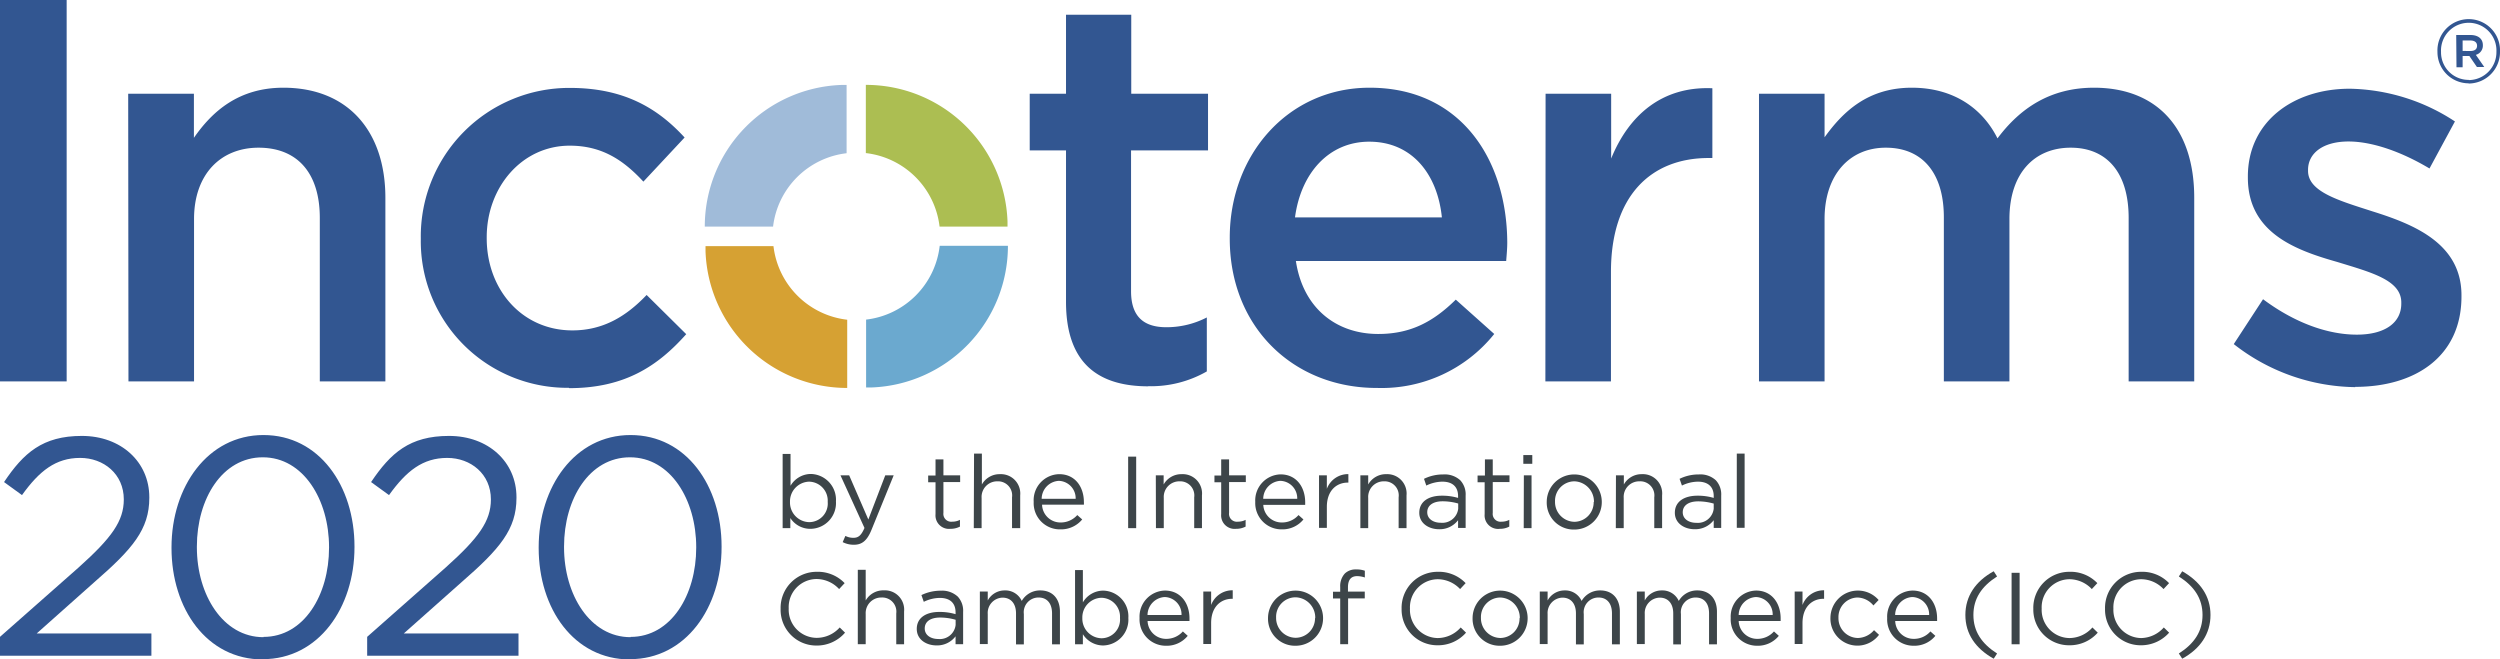 <svg xmlns="http://www.w3.org/2000/svg" viewBox="0 0 370.54 97.74"><defs><style>.cls-1{fill:#6ba9cf;}.cls-2{fill:#d6a133;}.cls-3{fill:#a0bbd9;}.cls-4{fill:#acbe52;}.cls-5{fill:#325691;}.cls-6{fill:#3d4549;}</style></defs><title>slide6_logo</title><g id="Capa_2" data-name="Capa 2"><g id="Capa_1-2" data-name="Capa 1"><path class="cls-1" d="M128.37,57.43l.78,0a21,21,0,0,0,20.24-21H139.28a12.43,12.43,0,0,1-10.91,10.94Z"/><path class="cls-2" d="M114.57,36.48h-10c0,.26,0,.52,0,.78a21,21,0,0,0,21,20.24V47.39a12.44,12.44,0,0,1-10.93-10.91"/><path class="cls-3" d="M125.48,22.69V12.59l-.78,0a21,21,0,0,0-20.24,21h10.12a12.43,12.43,0,0,1,10.9-10.88"/><path class="cls-4" d="M139.28,33.59h10.05c0-.25,0-.51,0-.77a21,21,0,0,0-21-20.24V22.69a12.43,12.43,0,0,1,10.93,10.9"/><path class="cls-5" d="M93.46,94.44c-6,0-9.86-6.29-9.86-13.31V81c0-7.07,3.76-13.22,9.77-13.22s9.82,6.29,9.82,13.31v.09c0,7-3.72,13.22-9.73,13.22m-.09,3.3c8.26,0,13.58-7.62,13.58-16.61V81c0-9-5.23-16.52-13.49-16.52S79.84,72.14,79.84,81.13v.09c0,9,5.23,16.52,13.53,16.52m-38.95-.55H76.85v-3.3h-17l8.58-7.62c5.64-4.91,8.12-7.8,8.12-12.48V73.7c0-5.23-4.17-9.09-10-9.09S57.9,67.14,55,71.45l2.66,1.93c2.57-3.58,5-5.51,8.63-5.51,3.49,0,6.47,2.39,6.47,6.15,0,3.21-1.79,5.69-6.7,10.09L54.42,94.39ZM39.05,94.44c-6,0-9.87-6.29-9.87-13.31V81c0-7.07,3.76-13.22,9.77-13.22s9.82,6.29,9.82,13.31v.09c0,7-3.71,13.22-9.72,13.22m-.1,3.3c8.26,0,13.59-7.62,13.59-16.61V81c0-9-5.23-16.52-13.49-16.52S25.42,72.14,25.42,81.13v.09c0,9,5.23,16.52,13.53,16.52M0,97.19H22.44v-3.3h-17L14,86.27c5.65-4.91,8.13-7.8,8.13-12.48V73.7c0-5.23-4.18-9.09-10-9.09S3.49,67.14.6,71.45l2.66,1.93c2.57-3.58,5-5.51,8.62-5.51,3.49,0,6.47,2.39,6.47,6.15,0,3.21-1.79,5.69-6.7,10.09L0,94.39Z"/><path class="cls-6" d="M117.14,76.78v1.5H116v-11h1.17V72a3.52,3.52,0,0,1,3-1.75,3.82,3.82,0,0,1,3.73,4.06v0a3.82,3.82,0,0,1-3.73,4.07A3.51,3.51,0,0,1,117.14,76.78Zm5.54-2.39v0a2.82,2.82,0,0,0-2.76-3,2.92,2.92,0,0,0-2.83,3v0a2.91,2.91,0,0,0,2.83,3A2.76,2.76,0,0,0,122.68,74.39Z"/><path class="cls-6" d="M131.21,70.45h1.25l-3.29,8.08c-.66,1.62-1.42,2.21-2.6,2.21a3.55,3.55,0,0,1-1.67-.39l.4-.92a2.5,2.5,0,0,0,1.22.28c.7,0,1.14-.36,1.61-1.46l-3.56-7.8h1.29L128.7,77Z"/><path class="cls-6" d="M138.66,76.2V71.48h-1.09v-1h1.09V68.09h1.17v2.36h2.48v1h-2.48v4.57a1.16,1.16,0,0,0,1.31,1.3,2.41,2.41,0,0,0,1.14-.27v1a3,3,0,0,1-1.41.33A2,2,0,0,1,138.66,76.2Z"/><path class="cls-6" d="M144.37,67.23h1.16v4.58a3,3,0,0,1,2.68-1.53,2.87,2.87,0,0,1,3,3.14v4.86H150V73.71a2.09,2.09,0,0,0-2.16-2.37,2.31,2.31,0,0,0-2.35,2.46v4.48h-1.16Z"/><path class="cls-6" d="M153.21,74.39v0A3.86,3.86,0,0,1,157,70.28c2.32,0,3.65,1.85,3.65,4.14a2.36,2.36,0,0,1,0,.38h-6.2a2.72,2.72,0,0,0,2.75,2.64,3.26,3.26,0,0,0,2.47-1.1l.73.65a4.06,4.06,0,0,1-3.23,1.47A3.88,3.88,0,0,1,153.21,74.39Zm6.22-.46a2.58,2.58,0,0,0-2.5-2.66,2.69,2.69,0,0,0-2.54,2.66Z"/><path class="cls-6" d="M167.21,67.68h1.19v10.6h-1.19Z"/><path class="cls-6" d="M171.31,70.45h1.16v1.36a3,3,0,0,1,2.68-1.53,2.86,2.86,0,0,1,3,3.14v4.86H177V73.71a2.09,2.09,0,0,0-2.16-2.37,2.31,2.31,0,0,0-2.35,2.46v4.48h-1.16Z"/><path class="cls-6" d="M181,76.2V71.48H180v-1H181V68.09h1.17v2.36h2.48v1h-2.48v4.57a1.16,1.16,0,0,0,1.31,1.3,2.41,2.41,0,0,0,1.14-.27v1a3,3,0,0,1-1.41.33A2,2,0,0,1,181,76.2Z"/><path class="cls-6" d="M186.05,74.39v0a3.86,3.86,0,0,1,3.75-4.08c2.32,0,3.65,1.85,3.65,4.14,0,.15,0,.24,0,.38h-6.21A2.73,2.73,0,0,0,190,77.44a3.24,3.24,0,0,0,2.46-1.1l.73.65A4,4,0,0,1,190,78.46,3.89,3.89,0,0,1,186.05,74.39Zm6.22-.46a2.58,2.58,0,0,0-2.5-2.66,2.69,2.69,0,0,0-2.54,2.66Z"/><path class="cls-6" d="M195.5,70.45h1.16v2a3.36,3.36,0,0,1,3.19-2.18v1.26h-.09c-1.71,0-3.1,1.23-3.1,3.59v3.12H195.5Z"/><path class="cls-6" d="M201.63,70.45h1.16v1.36a3,3,0,0,1,2.68-1.53,2.87,2.87,0,0,1,3,3.14v4.86H207.3V73.71a2.09,2.09,0,0,0-2.16-2.37,2.31,2.31,0,0,0-2.35,2.46v4.48h-1.16Z"/><path class="cls-6" d="M210.36,76v0c0-1.65,1.36-2.53,3.34-2.53a8.25,8.25,0,0,1,2.41.33v-.27c0-1.41-.86-2.14-2.33-2.14a5.53,5.53,0,0,0-2.38.58l-.34-1a6.36,6.36,0,0,1,2.84-.65,3.42,3.42,0,0,1,2.53.86,3.07,3.07,0,0,1,.8,2.28v4.79h-1.12V77.1a3.42,3.42,0,0,1-2.83,1.34C211.83,78.44,210.36,77.61,210.36,76Zm5.77-.61v-.76a8.49,8.49,0,0,0-2.31-.33c-1.46,0-2.28.64-2.28,1.62v0c0,1,.91,1.56,2,1.56A2.37,2.37,0,0,0,216.13,75.4Z"/><path class="cls-6" d="M220.05,76.2V71.48H219v-1h1.09V68.09h1.16v2.36h2.48v1h-2.48v4.57a1.16,1.16,0,0,0,1.32,1.3,2.4,2.4,0,0,0,1.13-.27v1a2.93,2.93,0,0,1-1.4.33A2,2,0,0,1,220.05,76.2Z"/><path class="cls-6" d="M225.78,67.45h1.33v1.29h-1.33Zm.08,3H227v7.83h-1.16Z"/><path class="cls-6" d="M229.25,74.4v0a4.08,4.08,0,0,1,8.16,0v0a4.07,4.07,0,0,1-4.11,4.09A4,4,0,0,1,229.25,74.4Zm7,0v0a3,3,0,0,0-2.91-3.06,2.89,2.89,0,0,0-2.86,3v0a2.93,2.93,0,0,0,2.89,3A2.89,2.89,0,0,0,236.21,74.4Z"/><path class="cls-6" d="M239.51,70.45h1.17v1.36a3,3,0,0,1,2.67-1.53,2.86,2.86,0,0,1,3,3.14v4.86h-1.16V73.71A2.09,2.09,0,0,0,243,71.34a2.3,2.3,0,0,0-2.34,2.46v4.48h-1.17Z"/><path class="cls-6" d="M248.24,76v0c0-1.65,1.37-2.53,3.35-2.53a8.25,8.25,0,0,1,2.41.33v-.27c0-1.41-.87-2.14-2.34-2.14a5.45,5.45,0,0,0-2.37.58l-.35-1a6.37,6.37,0,0,1,2.85-.65,3.39,3.39,0,0,1,2.52.86,3.07,3.07,0,0,1,.8,2.28v4.79H254V77.1a3.45,3.45,0,0,1-2.84,1.34C249.71,78.44,248.24,77.61,248.24,76ZM254,75.4v-.76a8.47,8.47,0,0,0-2.3-.33c-1.47,0-2.29.64-2.29,1.62v0c0,1,.91,1.56,2,1.56A2.37,2.37,0,0,0,254,75.4Z"/><path class="cls-6" d="M257.42,67.23h1.16v11h-1.16Z"/><path class="cls-6" d="M115.7,90.23v0a5.34,5.34,0,0,1,5.36-5.48,5.51,5.51,0,0,1,4.13,1.68l-.82.88A4.59,4.59,0,0,0,121,85.82a4.16,4.16,0,0,0-4.1,4.35v0a4.18,4.18,0,0,0,4.1,4.37A4.58,4.58,0,0,0,124.46,93l.79.77A5.51,5.51,0,0,1,121,95.68,5.29,5.29,0,0,1,115.7,90.23Z"/><path class="cls-6" d="M127.14,84.45h1.17V89A3,3,0,0,1,131,87.5a2.86,2.86,0,0,1,3,3.14v4.85h-1.16V90.92a2.09,2.09,0,0,0-2.16-2.36A2.31,2.31,0,0,0,128.31,91v4.48h-1.17Z"/><path class="cls-6" d="M135.88,93.22v0c0-1.65,1.36-2.52,3.34-2.52a8.25,8.25,0,0,1,2.41.33v-.27c0-1.41-.86-2.14-2.33-2.14a5.5,5.5,0,0,0-2.38.58l-.35-1a6.54,6.54,0,0,1,2.85-.65,3.44,3.44,0,0,1,2.53.87,3.07,3.07,0,0,1,.8,2.28v4.78h-1.12V94.31a3.41,3.41,0,0,1-2.83,1.35C137.34,95.66,135.88,94.83,135.88,93.22Zm5.76-.6v-.76a8.34,8.34,0,0,0-2.3-.33c-1.47,0-2.28.63-2.28,1.62v0c0,1,.91,1.56,2,1.56A2.36,2.36,0,0,0,141.64,92.62Z"/><path class="cls-6" d="M145.23,87.67h1.17V89a2.84,2.84,0,0,1,2.52-1.49,2.66,2.66,0,0,1,2.52,1.56,3.12,3.12,0,0,1,2.75-1.56c1.8,0,2.91,1.21,2.91,3.15v4.84h-1.17V90.92c0-1.51-.76-2.36-2-2.36A2.18,2.18,0,0,0,151.75,91v4.51h-1.16v-4.6c0-1.46-.77-2.33-2-2.33A2.26,2.26,0,0,0,146.4,91v4.46h-1.17Z"/><path class="cls-6" d="M160.5,94v1.49h-1.16v-11h1.16v4.79a3.52,3.52,0,0,1,3-1.74,3.82,3.82,0,0,1,3.74,4.06v0a3.83,3.83,0,0,1-3.74,4.07A3.56,3.56,0,0,1,160.5,94ZM166,91.6v0a2.81,2.81,0,0,0-2.75-3,2.91,2.91,0,0,0-2.83,3v0a2.91,2.91,0,0,0,2.83,3A2.76,2.76,0,0,0,166,91.6Z"/><path class="cls-6" d="M168.9,91.6v0a3.86,3.86,0,0,1,3.76-4.07c2.31,0,3.64,1.85,3.64,4.13,0,.16,0,.25,0,.38h-6.21a2.74,2.74,0,0,0,2.76,2.65,3.28,3.28,0,0,0,2.47-1.1l.72.65a4,4,0,0,1-3.22,1.47A3.9,3.9,0,0,1,168.9,91.6Zm6.22-.45a2.57,2.57,0,0,0-2.49-2.66,2.7,2.7,0,0,0-2.55,2.66Z"/><path class="cls-6" d="M178.35,87.67h1.16v2a3.36,3.36,0,0,1,3.2-2.18v1.26h-.09c-1.71,0-3.11,1.23-3.11,3.59v3.11h-1.16Z"/><path class="cls-6" d="M187.94,91.62v0a4.08,4.08,0,0,1,8.16,0v0a4.07,4.07,0,0,1-4.1,4.09A4,4,0,0,1,187.94,91.62Zm7,0v0A3,3,0,0,0,192,88.53a2.89,2.89,0,0,0-2.86,3v0a2.93,2.93,0,0,0,2.89,3A2.89,2.89,0,0,0,194.91,91.62Z"/><path class="cls-6" d="M198.64,88.7h-1.07v-1h1.07V87a2.76,2.76,0,0,1,.69-2,2.3,2.3,0,0,1,1.68-.6,3.68,3.68,0,0,1,1.28.19v1a3.9,3.9,0,0,0-1.13-.2c-.91,0-1.37.54-1.37,1.66v.64h2.49v1h-2.47v6.79h-1.17Z"/><path class="cls-6" d="M207.74,90.23v0a5.34,5.34,0,0,1,5.36-5.48,5.51,5.51,0,0,1,4.13,1.68l-.82.88a4.59,4.59,0,0,0-3.33-1.46,4.16,4.16,0,0,0-4.1,4.35v0a4.18,4.18,0,0,0,4.1,4.37A4.58,4.58,0,0,0,216.5,93l.79.77a5.51,5.51,0,0,1-4.24,1.87A5.29,5.29,0,0,1,207.74,90.23Z"/><path class="cls-6" d="M218.26,91.62v0a4.08,4.08,0,0,1,8.16,0v0a4.07,4.07,0,0,1-4.1,4.09A4,4,0,0,1,218.26,91.62Zm7,0v0a3,3,0,0,0-2.9-3.06,2.89,2.89,0,0,0-2.86,3v0a2.93,2.93,0,0,0,2.89,3A2.88,2.88,0,0,0,225.22,91.62Z"/><path class="cls-6" d="M228.22,87.67h1.16V89a2.87,2.87,0,0,1,2.53-1.49,2.65,2.65,0,0,1,2.51,1.56,3.14,3.14,0,0,1,2.76-1.56c1.8,0,2.91,1.21,2.91,3.15v4.84h-1.17V90.92c0-1.51-.76-2.36-2-2.36A2.18,2.18,0,0,0,234.74,91v4.51h-1.16v-4.6c0-1.46-.77-2.33-2-2.33A2.27,2.27,0,0,0,229.38,91v4.46h-1.16Z"/><path class="cls-6" d="M242.61,87.67h1.17V89a2.84,2.84,0,0,1,2.53-1.49,2.65,2.65,0,0,1,2.51,1.56,3.12,3.12,0,0,1,2.75-1.56c1.8,0,2.91,1.21,2.91,3.15v4.84h-1.17V90.92c0-1.51-.75-2.36-2-2.36A2.18,2.18,0,0,0,249.14,91v4.51H248v-4.6c0-1.46-.77-2.33-2-2.33A2.27,2.27,0,0,0,243.78,91v4.46h-1.17Z"/><path class="cls-6" d="M256.52,91.6v0a3.86,3.86,0,0,1,3.76-4.07c2.31,0,3.64,1.85,3.64,4.13,0,.16,0,.25,0,.38H257.7a2.74,2.74,0,0,0,2.76,2.65,3.28,3.28,0,0,0,2.47-1.1l.72.65a4,4,0,0,1-3.22,1.47A3.9,3.9,0,0,1,256.52,91.6Zm6.22-.45a2.57,2.57,0,0,0-2.49-2.66,2.7,2.7,0,0,0-2.55,2.66Z"/><path class="cls-6" d="M266,87.67h1.16v2a3.36,3.36,0,0,1,3.2-2.18v1.26h-.09c-1.71,0-3.11,1.23-3.11,3.59v3.11H266Z"/><path class="cls-6" d="M271.3,91.62v0a4.07,4.07,0,0,1,7.14-2.69l-.77.81a3.17,3.17,0,0,0-2.38-1.18,2.89,2.89,0,0,0-2.8,3v0a2.92,2.92,0,0,0,2.88,3,3.24,3.24,0,0,0,2.39-1.16l.74.69a4,4,0,0,1-7.2-2.54Z"/><path class="cls-6" d="M279.71,91.6v0a3.86,3.86,0,0,1,3.75-4.07c2.32,0,3.65,1.85,3.65,4.13,0,.16,0,.25,0,.38h-6.21a2.73,2.73,0,0,0,2.76,2.65,3.24,3.24,0,0,0,2.46-1.1l.73.65a4,4,0,0,1-3.22,1.47A3.9,3.9,0,0,1,279.71,91.6Zm6.22-.45a2.58,2.58,0,0,0-2.5-2.66,2.69,2.69,0,0,0-2.54,2.66Z"/><path class="cls-6" d="M291.3,91.15c0-2.78,1.5-5,4.2-6.48l.5.77c-2.3,1.47-3.51,3.29-3.51,5.71s1.21,4.24,3.51,5.71l-.5.77C292.8,96.12,291.3,93.94,291.3,91.15Z"/><path class="cls-6" d="M298.15,84.9h1.19V95.49h-1.19Z"/><path class="cls-6" d="M301.37,90.23v0a5.34,5.34,0,0,1,5.36-5.48,5.51,5.51,0,0,1,4.13,1.68l-.82.88a4.59,4.59,0,0,0-3.33-1.46,4.16,4.16,0,0,0-4.1,4.35v0a4.18,4.18,0,0,0,4.1,4.37A4.58,4.58,0,0,0,310.13,93l.79.77a5.52,5.52,0,0,1-4.24,1.87A5.29,5.29,0,0,1,301.37,90.23Z"/><path class="cls-6" d="M312,90.23v0a5.34,5.34,0,0,1,5.36-5.48,5.51,5.51,0,0,1,4.13,1.68l-.82.88a4.59,4.59,0,0,0-3.33-1.46,4.16,4.16,0,0,0-4.1,4.35v0a4.18,4.18,0,0,0,4.1,4.37A4.58,4.58,0,0,0,320.71,93l.79.77a5.54,5.54,0,0,1-4.24,1.87A5.28,5.28,0,0,1,312,90.23Z"/><path class="cls-6" d="M322.94,96.86c2.3-1.47,3.51-3.29,3.51-5.71s-1.21-4.24-3.51-5.71l.5-.77c2.69,1.52,4.19,3.7,4.19,6.48s-1.5,5-4.19,6.48Z"/><path class="cls-5" d="M9.88,56.53V0H0V56.53Zm9.16,0h9.72V32.46c0-6.62,3.94-10.57,9.56-10.57,5.79,0,9.08,3.79,9.08,10.41V56.53h9.72V29.31C57.12,19.46,51.58,13,42,13c-6.59,0-10.53,3.48-13.26,7.43V13.89H19Zm65.32,1c8.27,0,13.17-3.31,17.35-8l-5.87-5.81c-3,3.15-6.42,5.25-11,5.25-7.47,0-12.7-6.06-12.7-13.65v-.16c0-7.43,5.23-13.57,12.3-13.57,4.82,0,8,2.18,10.92,5.33l6.11-6.54c-4-4.36-9-7.35-17-7.35a22,22,0,0,0-22.1,22.29v.16a21.72,21.72,0,0,0,21.94,22m85.81-.24a16.66,16.66,0,0,0,8.75-2.19v-8a13,13,0,0,1-6,1.45c-3.3,0-5.23-1.53-5.23-5.33V22.29h11.41v-8.4H167.67V2.18H158V13.89h-5.38v8.4H158V44.74c0,9.37,5.06,12.52,12.22,12.52m33.9.24a21.39,21.39,0,0,0,17.35-8l-5.7-5.09c-3.37,3.32-6.75,5.09-11.49,5.09-6.27,0-11.17-3.87-12.21-10.82h31.17c.08-1,.16-1.86.16-2.74C223.35,23.66,216.52,13,203,13c-12.14,0-20.73,10-20.73,22.21v.16c0,13.16,9.48,22.13,21.77,22.13M191.94,32.22C192.82,25.6,197,21,202.94,21c6.43,0,10.13,4.92,10.77,11.22Zm37.11,24.31h9.72V40.3c0-11.31,5.95-16.88,14.47-16.88h.56V13.08c-7.47-.32-12.38,4-15,10.42V13.89h-9.72Zm31.66,0h9.72V32.46c0-6.54,3.69-10.57,9.08-10.57s8.6,3.71,8.6,10.33V56.53h9.72V32.46c0-6.86,3.77-10.57,9.08-10.57s8.59,3.63,8.59,10.41V56.53h9.72V29.31C325.22,18.9,319.6,13,310.36,13c-6.43,0-10.93,3-14.3,7.51C293.81,16,289.47,13,283.36,13c-6.5,0-10.2,3.55-12.93,7.35V13.89h-9.72Zm88.37.81c8.84,0,15.75-4.45,15.75-13.41v-.16c0-7.67-7-10.5-13.18-12.44-5-1.61-9.56-2.9-9.56-6v-.16c0-2.43,2.17-4.2,6-4.2,3.53,0,7.87,1.53,12,4L363.86,18a29.25,29.25,0,0,0-15.58-4.85c-8.44,0-15.11,4.93-15.11,13v.17c0,8.15,7,10.74,13.26,12.51,5,1.54,9.48,2.67,9.48,6V45c0,2.83-2.41,4.6-6.59,4.6-4.34,0-9.24-1.77-13.9-5.25L331.08,51a29.72,29.72,0,0,0,18,6.38m16.82-45a4.67,4.67,0,0,0,4.64-4.69v0a4.64,4.64,0,1,0-9.27,0v0a4.63,4.63,0,0,0,4.63,4.66m0-.51a4.08,4.08,0,0,1-4.1-4.15v0a4.11,4.11,0,1,1,8.21,0v0a4.13,4.13,0,0,1-4.11,4.18m-1.81-1.9H365V8.3h1l1.12,1.63h1.09l-1.25-1.8A1.42,1.42,0,0,0,368,6.69c0-1-.78-1.5-1.82-1.5h-2.13ZM365,7.55V6h1.14c.62,0,1,.27,1,.78s-.34.78-1,.78Z"/></g></g></svg>